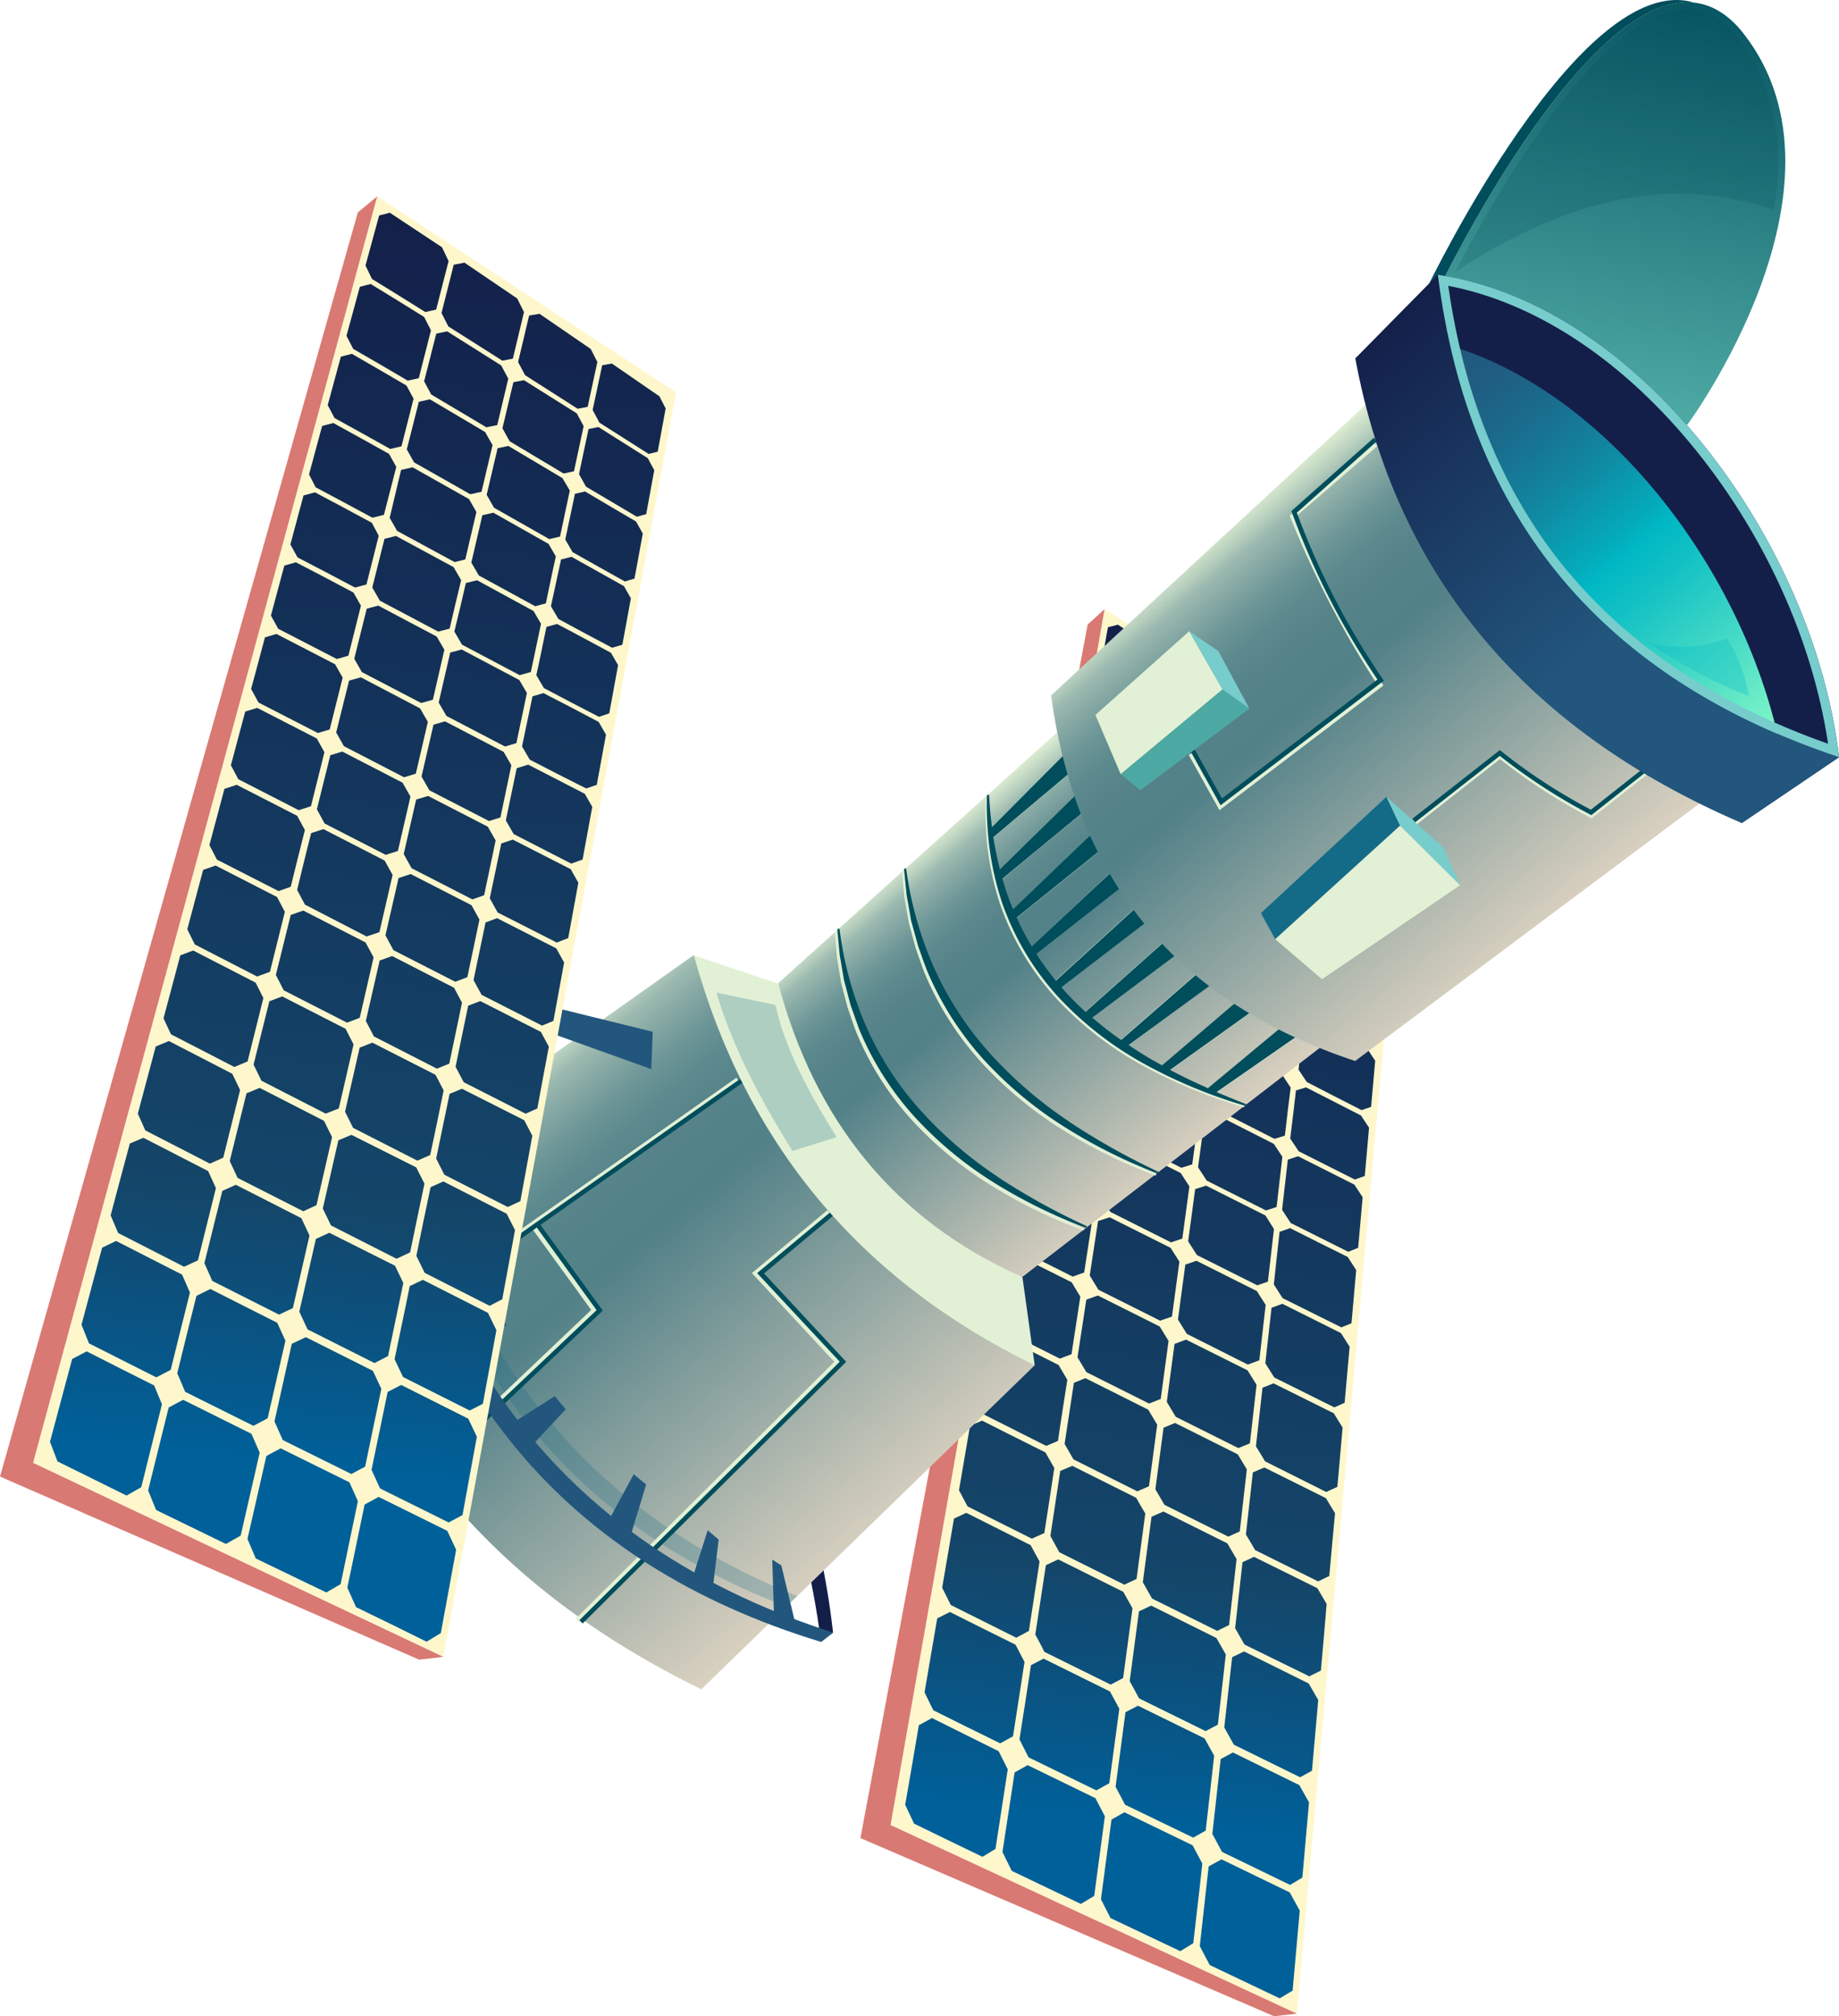 <svg xmlns="http://www.w3.org/2000/svg" xmlns:xlink="http://www.w3.org/1999/xlink" viewBox="0 0 319.31 350"><defs><style>.cls-1{mask:url(#mask);}.cls-11,.cls-17,.cls-2,.cls-26,.cls-4{mix-blend-mode:multiply;}.cls-2{fill:url(#Áåçûìÿííûé_ãðàäèåíò_44);}.cls-3{mask:url(#mask-2);}.cls-4{fill:url(#Áåçûìÿííûé_ãðàäèåíò_44-2);}.cls-5{isolation:isolate;}.cls-6{fill:#fff7cc;}.cls-7{fill:url(#Áåçûìÿííûé_ãðàäèåíò_6);}.cls-8{fill:#d97973;}.cls-9{fill:#131f49;}.cls-10{fill:url(#Áåçûìÿííûé_ãðàäèåíò_115);}.cls-11,.cls-24{fill:#146b87;}.cls-11{opacity:0.25;}.cls-12{fill:#e2f0d5;}.cls-13,.cls-17{fill:#004d5c;}.cls-14{fill:#22567d;}.cls-15{fill:url(#Áåçûìÿííûé_ãðàäèåíò_115-2);}.cls-16{fill:url(#Áåçûìÿííûé_ãðàäèåíò_11);}.cls-17{opacity:0.2;}.cls-18{fill:url(#Áåçûìÿííûé_ãðàäèåíò_39);}.cls-19{fill:url(#Áåçûìÿííûé_ãðàäèåíò_115-3);}.cls-20{mask:url(#mask-3);}.cls-21{opacity:0.85;fill:url(#Áåçûìÿííûé_ãðàäèåíò_9);}.cls-21,.cls-28{mix-blend-mode:screen;}.cls-22{fill:url(#Áåçûìÿííûé_ãðàäèåíò_20);}.cls-23{fill:#7cc;}.cls-25{fill:#4da9a3;}.cls-26{fill:#00b8c4;opacity:0.3;}.cls-27{mask:url(#mask-4);}.cls-28{fill:url(#Áåçûìÿííûé_ãðàäèåíò_9-2);}.cls-29{fill:url(#Áåçûìÿííûé_ãðàäèåíò_6-2);}.cls-30{filter:url(#luminosity-noclip-4);}.cls-31{filter:url(#luminosity-noclip-3);}.cls-32{filter:url(#luminosity-noclip-2);}.cls-33{filter:url(#luminosity-noclip);}</style><filter id="luminosity-noclip" x="304.45" y="-8442" width="72.23" height="32766" filterUnits="userSpaceOnUse" color-interpolation-filters="sRGB"><feFlood flood-color="#fff" result="bg"/><feBlend in="SourceGraphic" in2="bg"/></filter><mask id="mask" x="304.45" y="-8442" width="72.23" height="32766" maskUnits="userSpaceOnUse"><g class="cls-33"/></mask><linearGradient id="Áåçûìÿííûé_ãðàäèåíò_44" x1="314.72" y1="77.94" x2="289.53" y2="81.5" gradientTransform="translate(206.82 -55.07) rotate(50.25)" gradientUnits="userSpaceOnUse"><stop offset="0" stop-color="#fff"/><stop offset="0.21" stop-color="#b6b6b6"/><stop offset="0.43" stop-color="#757575"/><stop offset="0.62" stop-color="#434343"/><stop offset="0.78" stop-color="#1e1e1e"/><stop offset="0.91" stop-color="#080808"/><stop offset="1"/></linearGradient><filter id="luminosity-noclip-2" x="245.26" y="-8442" width="21.74" height="32766" filterUnits="userSpaceOnUse" color-interpolation-filters="sRGB"><feFlood flood-color="#fff" result="bg"/><feBlend in="SourceGraphic" in2="bg"/></filter><mask id="mask-2" x="245.26" y="-8442" width="21.74" height="32766" maskUnits="userSpaceOnUse"><g class="cls-32"/></mask><linearGradient id="Áåçûìÿííûé_ãðàäèåíò_44-2" x1="319.55" y1="179.22" x2="283.42" y2="195.83" xlink:href="#Áåçûìÿííûé_ãðàäèåíò_44"/><linearGradient id="Áåçûìÿííûé_ãðàäèåíò_6" x1="236.04" y1="83.07" x2="380.51" y2="232.95" gradientTransform="matrix(0.72, 0.79, -0.73, 0.66, 183.21, -63.17)" gradientUnits="userSpaceOnUse"><stop offset="0" stop-color="#131f49"/><stop offset="0.8" stop-color="#14466a"/><stop offset="1" stop-color="#006099"/></linearGradient><linearGradient id="Áåçûìÿííûé_ãðàäèåíò_115" x1="223.71" y1="232.64" x2="328.83" y2="232.64" gradientTransform="translate(206.82 -55.07) rotate(50.25)" gradientUnits="userSpaceOnUse"><stop offset="0" stop-color="#e2f0d5"/><stop offset="0" stop-color="#e1efd4"/><stop offset="0.04" stop-color="#bbd2c0"/><stop offset="0.07" stop-color="#9bb9af"/><stop offset="0.12" stop-color="#80a4a1"/><stop offset="0.16" stop-color="#6c9596"/><stop offset="0.21" stop-color="#5d8a8e"/><stop offset="0.27" stop-color="#558389"/><stop offset="0.37" stop-color="#528188"/><stop offset="1" stop-color="#dad1c0"/></linearGradient><linearGradient id="Áåçûìÿííûé_ãðàäèåíò_115-2" x1="240.5" y1="147.51" x2="312.1" y2="147.51" xlink:href="#Áåçûìÿííûé_ãðàäèåíò_115"/><linearGradient id="Áåçûìÿííûé_ãðàäèåíò_11" x1="203.63" y1="-54.49" x2="254.28" y2="5.18" gradientTransform="translate(206.82 -55.07) rotate(50.25)" gradientUnits="userSpaceOnUse"><stop offset="0" stop-color="#004d5c"/><stop offset="1" stop-color="#4da9a3"/></linearGradient><linearGradient id="Áåçûìÿííûé_ãðàäèåíò_39" x1="232.65" y1="18.14" x2="320.78" y2="18.14" gradientTransform="translate(206.82 -55.07) rotate(50.25)" gradientUnits="userSpaceOnUse"><stop offset="0" stop-color="#22567d"/><stop offset="0.09" stop-color="#205c81"/><stop offset="0.21" stop-color="#1a6c8d"/><stop offset="0.35" stop-color="#1186a0"/><stop offset="0.5" stop-color="#04abbb"/><stop offset="0.54" stop-color="#00b8c4"/><stop offset="0.63" stop-color="#15c2c4"/><stop offset="0.82" stop-color="#4cddc6"/><stop offset="1" stop-color="#83f7c7"/></linearGradient><linearGradient id="Áåçûìÿííûé_ãðàäèåíò_115-3" x1="231.07" y1="78.03" x2="321.52" y2="78.03" xlink:href="#Áåçûìÿííûé_ãðàäèåíò_115"/><filter id="luminosity-noclip-3" x="304.45" y="202.84" width="72.23" height="52.46" filterUnits="userSpaceOnUse" color-interpolation-filters="sRGB"><feFlood flood-color="#fff" result="bg"/><feBlend in="SourceGraphic" in2="bg"/></filter><mask id="mask-3" x="214.1" y="127.84" width="72.23" height="52.46" maskUnits="userSpaceOnUse"><g class="cls-31"><g transform="translate(-90.34 -75)"><g class="cls-1"><polygon class="cls-2" points="376.68 213.48 321.75 255.3 304.45 246.21 356.58 202.84 376.68 213.48"/></g></g></g></mask><linearGradient id="Áåçûìÿííûé_ãðàäèåíò_9" x1="314.72" y1="77.94" x2="289.53" y2="81.5" gradientTransform="translate(116.47 -130.07) rotate(50.25)" gradientUnits="userSpaceOnUse"><stop offset="0" stop-color="#fff7cc"/><stop offset="1" stop-color="#fff7cc"/></linearGradient><linearGradient id="Áåçûìÿííûé_ãðàäèåíò_20" x1="221.84" y1="28.43" x2="330.75" y2="28.43" gradientTransform="translate(206.82 -55.07) rotate(50.25)" gradientUnits="userSpaceOnUse"><stop offset="0" stop-color="#131f49"/><stop offset="0.62" stop-color="#22567d"/></linearGradient><filter id="luminosity-noclip-4" x="245.26" y="288.24" width="21.74" height="20.27" filterUnits="userSpaceOnUse" color-interpolation-filters="sRGB"><feFlood flood-color="#fff" result="bg"/><feBlend in="SourceGraphic" in2="bg"/></filter><mask id="mask-4" x="154.91" y="213.24" width="21.74" height="20.27" maskUnits="userSpaceOnUse"><g class="cls-30"><g transform="translate(-90.34 -75)"><g class="cls-3"><path class="cls-4" d="M266.06,297.33l.94,11.18a121.51,121.51,0,0,1-21.74-14.07l5.91-6.2A63.78,63.78,0,0,0,266.06,297.33Z"/></g></g></g></mask><linearGradient id="Áåçûìÿííûé_ãðàäèåíò_9-2" x1="319.55" y1="179.22" x2="283.42" y2="195.83" gradientTransform="translate(206.82 -55.07) rotate(50.25)" xlink:href="#Áåçûìÿííûé_ãðàäèåíò_9"/><linearGradient id="Áåçûìÿííûé_ãðàäèåíò_6-2" x1="98.89" y1="134.46" x2="253.95" y2="295.33" gradientTransform="translate(206.82 -55.07) rotate(50.25)" xlink:href="#Áåçûìÿííûé_ãðàäèåíò_6"/></defs><g class="cls-5"><g id="Layer_1" data-name="Layer 1"><polygon class="cls-6" points="244 138.72 225.18 349.56 154.63 316.81 191.79 105.74 244 138.72"/><path class="cls-7" d="M332.25,223.61c.25-2.9.38-4.34.64-7.21l-1.21-2-8.34-5.5-1.56.28c-.36,3-.53,4.46-.89,7.45.52.83.8,1.3,1.31,2.12,3.54,2.17,5.27,3.24,8.59,5.26ZM320,216.05c.36-3,.53-4.48.89-7.47l-1.29-2.17c-3.52-2.33-5.33-3.53-9-5.93l-1.68.29c-.44,3.11-.66,4.65-1.09,7.74.52.87.82,1.35,1.35,2.21l9.18,5.65Zm-28.2-16c-3.76-2.27-5.63-3.4-9.3-5.58-.5-.87-.78-1.36-1.27-2.24.59-3.31.88-5,1.48-8.34l1.72-.45c3.6,2.29,5.44,3.46,9.13,5.85.5.9.78,1.41,1.29,2.31-.52,3.25-.78,4.86-1.3,8.07ZM307,208c.44-3.1.66-4.65,1.11-7.76-.52-.89-.81-1.38-1.32-2.27-3.68-2.42-5.55-3.64-9.25-6l-1.73.35c-.52,3.24-.77,4.84-1.28,8l1.33,2.25,9.42,5.76Zm24.34,26.11c.27-2.95.4-4.42.66-7.33l-1.25-2c-3.33-2-5.06-3.08-8.6-5.25l-1.61.33c-.35,3-.52,4.5-.88,7.51.53.82.83,1.28,1.35,2.1,3.63,2.09,5.41,3.12,8.83,5.07Zm-12.56-7.26c.35-3,.53-4.53.89-7.53l-1.33-2.13-9.19-5.63-1.71.33c-.44,3.09-.65,4.63-1.09,7.72l1.39,2.17,9.38,5.43ZM290,211.53c-3.83-2.18-5.73-3.26-9.48-5.36L279.2,204c.57-3.25.86-4.88,1.44-8.17l1.74-.46c3.68,2.18,5.55,3.3,9.32,5.56.51.88.81,1.37,1.33,2.24-.51,3.2-.77,4.79-1.27,8ZM305.4,219c.44-3.09.65-4.64,1.09-7.74l-1.35-2.21c-3.76-2.29-5.66-3.45-9.44-5.73l-1.75.37c-.51,3.19-.76,4.78-1.26,7.95l1.36,2.2c3.84,2.2,5.78,3.32,9.6,5.53Zm25,25.75c.27-3,.41-4.54.67-7.52l-1.29-2c-3.43-2-5.21-3-8.85-5.06-.63.15-1,.24-1.64.38-.35,3-.53,4.56-.89,7.63l1.39,2.1c3.71,2,5.53,3,9.06,5Zm-12.9-7.08c.36-3.08.54-4.6.9-7.64L317,227.94l-9.39-5.42-1.74.37c-.43,3.1-.65,4.65-1.08,7.78l1.41,2.16,9.57,5.27Zm-29.31-14.77c-3.89-2.12-5.83-3.17-9.65-5.21l-1.33-2.16c.57-3.23.85-4.84,1.42-8.08l1.77-.47c3.75,2.09,5.66,3.17,9.49,5.35l1.36,2.19c-.5,3.18-.75,4.77-1.26,8Zm15.69,7.23c.43-3.13.65-4.69,1.09-7.79-.55-.85-.85-1.32-1.39-2.18l-9.61-5.51-1.78.4L290.9,223l1.39,2.17,9.77,5.37Zm25.54,25.65c.28-3.14.42-4.69.69-7.75l-1.33-2c-3.54-1.91-5.36-2.91-9.08-4.94l-1.68.43c-.36,3.09-.54,4.65-.9,7.8l1.41,2.12c3.8,2,5.67,3,9.3,4.89Zm-13.23-7c.37-3.16.55-4.72.92-7.81-.55-.83-.86-1.29-1.4-2.12l-9.59-5.27-1.77.41c-.43,3.14-.65,4.72-1.08,7.9l1.43,2.16,9.76,5.19Zm-29.83-14.45c-3.95-2.08-5.92-3.11-9.8-5.13l-1.36-2.15c.57-3.23.85-4.85,1.41-8.07l1.79-.49c3.82,2,5.76,3.09,9.66,5.21l1.39,2.17c-.5,3.19-.75,4.78-1.26,8Zm15.95,7c.44-3.19.66-4.76,1.09-7.9L302,231.35,292.17,226l-1.81.43c-.5,3.18-.75,4.78-1.25,8l1.42,2.17,9.93,5.27Zm26.1,25.81c.29-3.26.43-4.86.71-8l-1.37-2.07c-3.63-1.89-5.51-2.87-9.31-4.88l-1.72.48c-.36,3.18-.55,4.79-.92,8l1.44,2.16c3.88,2,5.8,3,9.52,4.88Zm-13.56-7c.38-3.25.57-4.86.94-8l-1.43-2.14-9.77-5.18-1.8.45c-.43,3.2-.66,4.82-1.1,8.08l1.46,2.2,9.94,5.14ZM284.48,246c-4-2.06-6-3.09-10-5.09l-1.38-2.17c.57-3.28.85-4.91,1.42-8.16l1.82-.51c3.88,2,5.85,3.05,9.81,5.13l1.42,2.17c-.51,3.23-.76,4.86-1.27,8.13Zm16.19,6.94c.45-3.27.68-4.88,1.12-8.09l-1.44-2.17c-4-2.11-6-3.17-9.94-5.26l-1.84.46c-.5,3.23-.75,4.85-1.26,8.13l1.45,2.2,10.08,5.21Zm26.64,26.2c.3-3.4.45-5.08.74-8.38l-1.4-2.12c-3.74-1.9-5.65-2.88-9.54-4.88l-1.75.53c-.38,3.29-.57,5-1,8.35.58.86.9,1.35,1.47,2.21,4,2,5.92,3,9.75,4.91Zm-13.87-7c.39-3.38.58-5.05,1-8.34L313,261.62,303,256.48l-1.83.49c-.45,3.3-.68,5-1.13,8.35l1.48,2.24,10.12,5.14ZM282.6,257.93l-10.11-5.11c-.55-.86-.86-1.34-1.4-2.2.58-3.37.87-5,1.44-8.33l1.85-.54c3.94,2,5.95,3,10,5.09l1.43,2.21-1.29,8.34ZM299,264.81c.47-3.38.7-5.05,1.15-8.34-.58-.86-.9-1.35-1.47-2.21l-10.09-5.21-1.86.5c-.52,3.3-.77,5-1.29,8.34l1.46,2.24,10.24,5.21Zm27.16,26.8c.31-3.57.47-5.33.78-8.78l-1.44-2.19c-3.83-1.92-5.79-2.91-9.76-4.92l-1.79.58c-.39,3.43-.59,5.17-1,8.71l1.49,2.29,10,5ZM312,284.52c.41-3.54.61-5.28,1-8.71l-1.48-2.24-10.12-5.14-1.87.54c-.46,3.42-.69,5.15-1.17,8.67l1.51,2.31,10.29,5.18Zm-31.35-14.26-10.26-5.15c-.56-.88-.87-1.38-1.42-2.26.6-3.48.89-5.2,1.48-8.59l1.88-.57c4,2,6,3,10.12,5.11l1.46,2.24c-.53,3.41-.79,5.13-1.34,8.64Zm16.7,6.87c.48-3.51.72-5.25,1.19-8.66l-1.49-2.26L286.81,261l-1.89.54c-.53,3.41-.79,5.14-1.33,8.64l1.48,2.3,10.39,5.24ZM325,304.71c.34-3.76.5-5.6.82-9.23l-1.47-2.28c-3.93-1.95-5.94-2.95-10-5l-1.83.63c-.4,3.59-.61,5.42-1,9.14l1.52,2.38,10.2,5.07Zm-14.51-7.22c.43-3.72.64-5.55,1.05-9.14L310.06,286l-10.3-5.18-1.9.6c-.48,3.57-.72,5.38-1.22,9.07l1.53,2.38,10.47,5.25Zm-31.86-14.37c-4.2-2.11-6.29-3.16-10.43-5.22-.56-.92-.88-1.43-1.43-2.34.62-3.63.93-5.42,1.53-8.94l1.92-.61c4.07,2,6.13,3.07,10.27,5.15l1.48,2.31c-.55,3.54-.83,5.34-1.39,9Zm17,6.89c.5-3.68.74-5.5,1.23-9.06l-1.51-2.32-10.41-5.25L283,274c-.54,3.54-.82,5.34-1.38,9l1.5,2.37,10.55,5.3Zm28.18,28.51c.36-4,.53-5.92.87-9.74l-1.51-2.37L313,301.33l-1.88.69c-.42,3.78-.64,5.7-1.08,9.63l1.55,2.47c4.22,2.11,6.31,3.15,10.43,5.19ZM309,311.14l1.1-9.62c-.6-.94-.93-1.47-1.53-2.4-4.17-2.08-6.27-3.14-10.49-5.26l-1.93.67c-.51,3.74-.76,5.65-1.28,9.54l1.54,2.48L307,311.88Zm-32.41-14.53L266,291.3c-.56-.95-.88-1.49-1.45-2.43.66-3.82,1-5.69,1.61-9.38l1.95-.66,10.44,5.23,1.49,2.38-1.45,9.46Zm17.24,6.94c.52-3.89.78-5.79,1.29-9.54l-1.53-2.4L283,286.31l-2,.65-1.45,9.46,1.51,2.47,10.72,5.37Zm28.72,29.56c.37-4.2.55-6.25.91-10.29l-1.54-2.49-10.45-5.19-1.92.76c-.45,4-.68,6-1.14,10.18.61,1,1,1.57,1.57,2.59L320.62,334Zm-15.19-7.55c.47-4.15.7-6.18,1.16-10.17l-1.56-2.5-10.68-5.34-2,.74-1.35,10.07,1.56,2.59,10.87,5.43Zm-33-14.71c-4.34-2.17-6.49-3.26-10.77-5.41l-1.46-2.54c.69-4,1-6,1.69-9.89l2-.72,10.6,5.31c.58,1,.91,1.51,1.5,2.48-.6,3.92-.9,5.91-1.53,10Zm17.52,7c.56-4.12.83-6.13,1.36-10.08l-1.54-2.5-10.74-5.38-2,.73c-.6,3.91-.91,5.91-1.53,10l1.53,2.57,10.9,5.46Zm29.27,30.73c.4-4.45.59-6.63,1-10.9-.62-1-1-1.6-1.58-2.61l-10.69-5.32-2,.84c-.47,4.23-.71,6.38-1.21,10.79.63,1.05,1,1.65,1.61,2.71l10.93,5.43Zm-15.55-7.73c.5-4.41.75-6.56,1.23-10.78l-1.58-2.61c-4.34-2.16-6.52-3.25-10.88-5.44l-2,.82c-.56,4.19-.84,6.32-1.42,10.69l1.58,2.7,11.08,5.52ZM272,326c-4.41-2.21-6.6-3.31-10.95-5.51-.58-1-.91-1.62-1.48-2.66.73-4.29,1.09-6.39,1.8-10.5.79-.32,1.24-.49,2-.8l10.77,5.42,1.52,2.58c-.63,4.15-1,6.27-1.62,10.6Zm17.84,7c.58-4.36.87-6.5,1.43-10.68l-1.56-2.61-10.91-5.47-2,.81c-.63,4.15-.95,6.27-1.61,10.6.6,1.05.94,1.63,1.54,2.69l11.09,5.55Zm29.85,32c.42-4.72.62-7,1-11.56l-1.61-2.74-11-5.44-2,.93c-.5,4.48-.76,6.77-1.28,11.46l1.63,2.84L317.68,366Zm-15.94-7.9c.53-4.68.79-7,1.3-11.45l-1.6-2.73-11.1-5.53-2.07.91c-.59,4.45-.89,6.72-1.51,11.37l1.61,2.83,11.3,5.61Zm-34.25-15c-4.49-2.24-6.73-3.36-11.16-5.6-.58-1.1-.91-1.71-1.49-2.8.79-4.59,1.17-6.82,1.92-11.2l2.09-.89c4.35,2.2,6.55,3.31,11,5.52l1.54,2.71c-.68,4.42-1,6.67-1.73,11.29Zm18.18,7c.62-4.64.92-6.92,1.52-11.36-.62-1.07-1-1.67-1.58-2.73l-11.1-5.55-2.09.89-1.71,11.29,1.55,2.82,11.29,5.63Zm30.46,33.29c.44-5,.66-7.47,1.09-12.28l-1.66-2.87-11.22-5.56-2.07,1c-.54,4.77-.81,7.2-1.37,12.19.65,1.16,1,1.81,1.67,3l11.5,5.65Zm-16.34-8c.56-5,.84-7.42,1.38-12.19l-1.64-2.86-11.32-5.62-2.12,1c-.63,4.73-.95,7.16-1.61,12.11.64,1.16,1,1.81,1.63,3l11.55,5.68Zm-35-15.09c-4.57-2.28-6.85-3.41-11.37-5.68l-1.5-3,2.05-12,2.14-1,11.17,5.61,1.55,2.84c-.72,4.71-1.09,7.12-1.85,12.05Zm18.55,7c.67-5,1-7.38,1.63-12.11l-1.6-2.86-11.3-5.63-2.14,1c-.72,4.71-1.09,7.12-1.84,12.05.62,1.16,1,1.81,1.57,3l11.52,5.69Zm31.12,34.64c.48-5.33.71-7.94,1.16-13.06l-1.69-3-11.52-5.66-2.13,1.14c-.57,5.08-.86,7.68-1.45,13l1.69,3.12,11.81,5.73Zm-16.78-8.16c.6-5.31.9-7.9,1.47-13l-1.66-3-11.57-5.68-2.17,1.13c-.67,5.06-1,7.64-1.72,12.94l1.65,3.12L297.52,394ZM264,377.63c-4.67-2.29-7-3.44-11.61-5.74-.6-1.21-.93-1.89-1.52-3.11l2.2-12.84,2.21-1.11c4.52,2.27,6.8,3.41,11.39,5.68.6,1.17.95,1.82,1.56,3-.77,5-1.17,7.61-2,12.9Zm18.95,6.93c.71-5.29,1.06-7.88,1.74-12.93-.63-1.18-1-1.83-1.62-3l-11.53-5.7-2.19,1.13c-.77,5-1.16,7.61-2,12.89l1.59,3.12,11.76,5.73Zm31.83,36c.51-5.68.76-8.45,1.24-13.89l-1.74-3.16-11.84-5.74L300.2,399c-.6,5.42-.91,8.18-1.54,13.84l1.73,3.28c4.86,2.3,7.29,3.46,12.15,5.78Zm-17.25-8.23c.64-5.67,1-8.43,1.57-13.84l-1.69-3.16c-4.74-2.29-7.11-3.43-11.84-5.73l-2.24,1.27c-.71,5.4-1.08,8.17-1.83,13.83.65,1.27,1,2,1.67,3.27l12.11,5.74Zm-36.6-15c-4.78-2.3-7.15-3.45-11.88-5.76l-1.54-3.28c1-5.66,1.45-8.42,2.37-13.8l2.28-1.25L263.74,379l1.58,3.14c-.83,5.39-1.25,8.16-2.13,13.82Zm19.4,6.79c.76-5.66,1.13-8.43,1.85-13.83l-1.64-3.14-11.77-5.73-2.26,1.26c-.82,5.39-1.24,8.15-2.11,13.82l1.61,3.27c4.79,2.3,7.2,3.44,12,5.74Z" transform="translate(-90.34 -75)"/><polygon class="cls-8" points="191.79 105.74 188.85 108.42 149.4 319.08 221.21 350 225.18 349.56 154.63 316.81 191.79 105.74"/><path class="cls-9" d="M211.62,300.29c-12.9-15.51-31-27.27-54-35l-2,1.85c45.57,15.92,71.44,47,77.26,92.84l2.1-1.62C232.37,335.28,224.53,315.8,211.62,300.29Z" transform="translate(-90.34 -75)"/><path class="cls-10" d="M210.78,240.81l-65.89,46.63c8.76,37.52,32.19,63.67,67.22,80.81L270,312Z" transform="translate(-90.34 -75)"/><path class="cls-11" d="M163,274.62l-2.19,1.55q6.23,28,22.27,47.33,16.65,20,43.78,30.39l1.89-1.84C194,338.17,172,312.19,163,274.62Z" transform="translate(-90.34 -75)"/><path class="cls-12" d="M163.51,330.4l29.48-28L182.6,288.11l-31,21.84-.45-.65L182.78,287l35.42-24.91.45.65-.32.22-35.08,24.68L194,302.54l-30,28.44ZM190.29,356,235.2,311.4,220.89,296,234,285.08l.51.61L222,296.09l14.26,15.33-.27.27-45.18,44.86Z" transform="translate(-90.34 -75)"/><path class="cls-13" d="M163.94,330.83l30-28.41-10.39-14.33-31.63,22.24-.46-.65,67.36-47.37.45.65-35.08,24.67L195,302.51,164.48,331.4Zm27,25.43,45.21-44.88L221.8,296l12.84-10.68.5.61L223,296.06l14.26,15.34-.27.27-45.49,45.16Z" transform="translate(-90.34 -75)"/><path class="cls-12" d="M270,312q-45.67-22.24-59.18-71.14l14.67,4.91,42.39,51Z" transform="translate(-90.34 -75)"/><path class="cls-14" d="M156.85,271.11l10,4.56.71,1.72L158,275.32Zm5.87,20.81,9-1.14-1.25-2.16-9.34-.59Zm6.8,16,8.77-2.83-1.35-2.44-9.82,1.1ZM214,351.56l1.12-9.3-1.9-1.62-2.76,8.68Zm-14.34-9.41,2.87-9.46-2.16-1.77L196,339Zm-13-24.78-8.17,5.2,3.47,4.17,6.6-7.09Zm41.91,40L226,346.74l-1.57-1,.3,9.78Z" transform="translate(-90.34 -75)"/><polygon class="cls-14" points="95.06 174.6 113.34 179.11 113.08 185.59 94.28 178.85 95.06 174.6"/><path class="cls-14" d="M180.07,326.54q-19.35-23.27-24.45-59.35l2-1.85c7.36,47.7,33.4,79,77.4,93.07l-2.1,1.62Q199.48,349.86,180.07,326.54Z" transform="translate(-90.34 -75)"/><path class="cls-15" d="M267.84,296.68c-22.26-9.87-36-27.19-42.39-51l51.32-46.14,45.79,55Z" transform="translate(-90.34 -75)"/><path class="cls-12" d="M261.58,219.53a58,58,0,0,1-.12-6.32h.37q.14,2.82.48,5.6L276,205.15l2.14,2.32L262.55,220.6q.42,2.82,1.11,5.57l13.65-13.34,2.11,2.35L264.1,227.81c.36,1.26.75,2.52,1.21,3.74.19.53.4,1,.61,1.55l13.81-13.18,2.09,2.38-15.26,12.28a46,46,0,0,0,2.6,5l14-13.12,2.06,2.4-15.29,12a46.46,46.46,0,0,0,3.38,4.63l14.37-13.1,2,2.43-15.4,11.82c.2.22.38.45.59.67a48.9,48.9,0,0,0,3.59,3.61l14.7-13.1,2,2.45-15.56,11.66c1.6,1.38,3.28,2.66,5,3.88l15-13.09,2,2.47L286,256.68c1.14.77,2.3,1.5,3.48,2.21.77.45,1.56.87,2.34,1.3l15.37-13.07,1.94,2.5L293.21,261c2.2,1.16,4.46,2.22,6.75,3.22l-.09-.12,15.66-13,1.91,2.52-16.1,11.22q2.54,1.08,5.13,2.07l-.11.31a86.89,86.89,0,0,1-17.54-7.2,59.07,59.07,0,0,1-15-11.62A47,47,0,0,1,264,232a51.14,51.14,0,0,1-2.45-12.46h0Zm1.53,60.22a70.06,70.06,0,0,1-13.34-11.41,54.54,54.54,0,0,1-9.52-14.65,61.15,61.15,0,0,1-4.6-17l-.37,0,.37,4.47.73,4.43,1.14,4.35c.5,1.41.95,2.85,1.5,4.25a52.17,52.17,0,0,0,9.58,15.17,65.52,65.52,0,0,0,13.82,11.42,88.66,88.66,0,0,0,16.06,7.83l.13-.3A116.81,116.81,0,0,1,263.11,279.75ZM275.4,270a72.26,72.26,0,0,1-13.54-11.66,56.55,56.55,0,0,1-9.74-14.89,62.88,62.88,0,0,1-4.81-17.27l-.37,0,.42,4.54.79,4.51,1.19,4.41c.52,1.44,1,2.9,1.55,4.31a54.22,54.22,0,0,0,9.79,15.41,68.41,68.41,0,0,0,14,11.67A90.74,90.74,0,0,0,291,279.09l.13-.29A120.89,120.89,0,0,1,275.4,270Z" transform="translate(-90.34 -75)"/><path class="cls-13" d="M261.86,219.3a55.22,55.22,0,0,1-.15-6.3h.37c.09,1.86.26,3.73.5,5.58L276.12,205l2.14,2.33-15.44,13q.44,2.82,1.13,5.56l13.53-13.24L279.6,215l-15.21,12.53c.36,1.26.76,2.51,1.22,3.73.19.52.41,1,.62,1.55l13.69-13.09,2.09,2.38-15.14,12.18a47.85,47.85,0,0,0,2.6,5l13.94-13,2.06,2.41-15.18,11.92a48.2,48.2,0,0,0,3.39,4.63l14.25-13,2,2.42-15.28,11.72c.19.23.38.46.58.68q1.71,1.89,3.59,3.6l14.59-13,2,2.45L280,251.66a62.58,62.58,0,0,0,5,3.88l14.91-13,2,2.47-15.6,11.4c1.14.77,2.29,1.51,3.47,2.21.76.46,1.55.88,2.33,1.31l15.24-13,1.95,2.5L293.5,260.73c2.19,1.17,4.45,2.23,6.73,3.24l-.1-.12,15.54-12.91,1.91,2.52-16,11.12q2.53,1.08,5.12,2.09l-.11.3a87.11,87.11,0,0,1-17.48-7.24,59.74,59.74,0,0,1-15-11.64,47.33,47.33,0,0,1-9.76-16.34,51.36,51.36,0,0,1-2.49-12.42v0Zm1.75,60a70.3,70.3,0,0,1-13.32-11.42,54.92,54.92,0,0,1-9.53-14.64,61.47,61.47,0,0,1-4.65-17l-.37,0,.39,4.46.75,4.42,1.14,4.34c.51,1.41,1,2.84,1.51,4.24a52.66,52.66,0,0,0,9.6,15.16,66.07,66.07,0,0,0,13.8,11.44,89.1,89.1,0,0,0,16,7.86l.12-.3A116.53,116.53,0,0,1,263.61,279.33Zm12.19-9.72a72.88,72.88,0,0,1-13.52-11.67,56.91,56.91,0,0,1-9.74-14.88,62.76,62.76,0,0,1-4.86-17.24l-.37,0,.44,4.52.79,4.5,1.21,4.4c.52,1.43,1,2.89,1.56,4.3a54.64,54.64,0,0,0,9.8,15.4,68.61,68.61,0,0,0,14,11.68,91.62,91.62,0,0,0,16.24,8.13l.13-.3A120.72,120.72,0,0,1,275.8,269.61Z" transform="translate(-90.34 -75)"/><path class="cls-16" d="M340.19,125.08s33.42-69.5,53-44.11c20.58,26.65-9.9,67.8-9.9,67.8Z" transform="translate(-90.34 -75)"/><path class="cls-17" d="M398.37,111.43c1.71-10.16.78-20.83-6.1-29.74-.15-.2-.3-.39-.46-.57-2.87-3.46-6.07-4.92-9.78-4.46-15.21,1.87-33.46,34.76-39,45.53C368.67,105.38,386.24,107.36,398.37,111.43Z" transform="translate(-90.34 -75)"/><path class="cls-13" d="M340.19,125.08s24.89-51.76,44.31-49.62c-19.65-6-46.23,49.22-46.23,49.22l43.12,23.7.34-.48Z" transform="translate(-90.34 -75)"/><path class="cls-9" d="M340,122.7c35,5.18,65.23,46.25,69.66,83.74l-16.9,11.44-67.09-80.64Z" transform="translate(-90.34 -75)"/><path class="cls-18" d="M342.14,135c27.29,8.25,50,38.17,56.8,67.39,0,0-16.35,1-37.83-25S342.14,135,342.14,135Z" transform="translate(-90.34 -75)"/><path class="cls-19" d="M325.64,259.18q-46.23-15.24-52.8-63.46l55.93-51.67,57.85,69.54Z" transform="translate(-90.34 -75)"/><path class="cls-12" d="M336.35,218.1l-.49-.62,14.94-11.71.25.2a98.11,98.11,0,0,0,15.55,10.15l10.06-7.93.49.62-10.47,8.25-.22-.12a99.38,99.38,0,0,1-15.67-10.16Z" transform="translate(-90.34 -75)"/><path class="cls-13" d="M336.06,217.75l-.49-.62,15.19-11.92.25.2a97.78,97.78,0,0,0,15.56,10.15l10.05-7.93.49.62-10.46,8.25-.23-.12a100,100,0,0,1-15.66-10.16Z" transform="translate(-90.34 -75)"/><g class="cls-20"><polygon class="cls-21" points="286.33 138.48 231.4 180.3 214.1 171.21 266.24 127.84 286.33 138.48"/></g><path class="cls-12" d="M302.08,215.64l-5.34-9.59.7-.38,4.89,8.79,27.13-20.65a168.09,168.09,0,0,1-15.07-29l-.1-.26L329,151.84l.51.59-14.26,12.32a166.91,166.91,0,0,0,15.1,28.94l.19.31Z" transform="translate(-90.34 -75)"/><path class="cls-13" d="M302.27,214.79l-5.15-9.26.69-.38,4.7,8.45,27-20.64a133.06,133.06,0,0,1-14.85-29l-.09-.25L328.89,151l.52.59L315.52,164a132.72,132.72,0,0,0,14.89,28.85l.21.31Z" transform="translate(-90.34 -75)"/><path class="cls-22" d="M392.76,217.88c-37.52-16.16-60.09-42.9-67.09-80.64L340,122.7c5.34,42.63,29,70.18,69.66,83.74Z" transform="translate(-90.34 -75)"/><path class="cls-23" d="M340,122.7c35,5.18,65.23,46.25,69.66,83.74C369,192.88,345.34,165.33,340,122.7Zm22.59,51.51c10.9,13.1,26.09,23.16,45.16,29.9-2.69-18.15-11.34-37.05-24-52.23-12.33-14.82-27.15-24.43-41.94-27.26,2.8,19.73,9.77,36.4,20.74,49.58Z" transform="translate(-90.34 -75)"/><polygon class="cls-24" points="243.1 143.33 240.73 138.32 218.93 158.51 221.42 163.04 243.1 143.33"/><polygon class="cls-23" points="253.51 153.68 243.1 143.33 240.73 138.32 250.6 147.09 253.51 153.68"/><polygon class="cls-12" points="190.2 124.11 194.59 134.4 212.28 119.68 206.49 109.58 190.2 124.11"/><polygon class="cls-25" points="212.28 119.68 216.92 123 198 137.18 194.59 134.4 212.28 119.68"/><polygon class="cls-23" points="206.49 109.58 212.28 119.68 216.92 123 211.55 113.03 206.49 109.58"/><path class="cls-26" d="M394,195.84a87.79,87.79,0,0,1-17.66-9.41,22.07,22.07,0,0,0,13.86-.59A26.28,26.28,0,0,1,394,195.84Z" transform="translate(-90.34 -75)"/><polygon class="cls-12" points="229.54 169.99 221.42 163.04 243.1 143.33 253.51 153.68 229.54 169.99"/><path class="cls-11" d="M225,249.46l-10.26-2.15c2.69,9.13,7.44,18.27,13.2,27.49l7.67-2.4C230.5,264.3,226.45,256.5,225,249.46Z" transform="translate(-90.34 -75)"/><g class="cls-27"><path class="cls-28" d="M266.06,297.33l.94,11.18a121.51,121.51,0,0,1-21.74-14.07l5.91-6.2A63.78,63.78,0,0,0,266.06,297.33Z" transform="translate(-90.34 -75)"/></g><polygon class="cls-6" points="117.38 68.11 76.98 287.62 5.74 253.94 65.5 34.08 117.38 68.11"/><path class="cls-29" d="M204.54,153.41c.55-3,.83-4.51,1.38-7.5l-1.08-2.11-8.26-5.69-1.68.3c-.66,3.11-1,4.66-1.66,7.76.46.87.72,1.35,1.18,2.2,3.52,2.25,5.24,3.34,8.54,5.43Zm-12.16-7.79c.67-3.12,1-4.67,1.68-7.78l-1.15-2.26-8.9-6.11-1.8.31c-.77,3.23-1.15,4.84-1.91,8.06.47.9.73,1.4,1.21,2.29l9.13,5.83Zm-28.19-16.45c-3.75-2.34-5.61-3.5-9.27-5.75-.44-.91-.69-1.42-1.12-2.33l2.37-8.68,1.86-.48c3.57,2.36,5.4,3.58,9.06,6,.44.94.69,1.47,1.14,2.4l-2.16,8.41Zm15.2,8.09c.77-3.22,1.16-4.84,1.93-8.08-.46-.92-.72-1.44-1.17-2.36-3.65-2.49-5.5-3.75-9.17-6.23l-1.86.37L167,129.34c.47.91.73,1.43,1.19,2.33,3.76,2.37,5.64,3.57,9.38,5.94Zm23.15,27c.56-3.08.84-4.6,1.4-7.64l-1.12-2.08-8.57-5.41-1.72.35c-.66,3.12-1,4.68-1.66,7.82l1.22,2.18c3.62,2.15,5.4,3.21,8.82,5.22ZM190,156.81c.68-3.15,1-4.71,1.68-7.84-.46-.86-.73-1.34-1.19-2.21L181.32,141l-1.84.35-1.9,8,1.25,2.25,9.37,5.6Zm-28.86-15.73c-3.82-2.25-5.73-3.36-9.48-5.52l-1.16-2.27c.92-3.38,1.38-5.08,2.32-8.5l1.88-.49c3.67,2.24,5.54,3.39,9.29,5.73l1.18,2.32c-.85,3.33-1.27,5-2.11,8.3Zm15.54,7.71c.76-3.22,1.14-4.83,1.91-8.06-.48-.89-.74-1.39-1.22-2.29-3.74-2.37-5.63-3.56-9.39-5.92l-1.89.4c-.85,3.32-1.27,5-2.11,8.28l1.23,2.28c3.84,2.27,5.77,3.42,9.59,5.7Zm23.83,26.65c.58-3.16.87-4.72,1.44-7.82-.46-.81-.71-1.27-1.17-2.09-3.43-2-5.21-3.06-8.84-5.21l-1.77.4c-.67,3.16-1,4.75-1.68,7.94.49.86.77,1.33,1.26,2.18,3.72,2.1,5.54,3.13,9.08,5.1Zm-12.93-7.29c.69-3.2,1-4.79,1.7-8L188,158l-9.39-5.59-1.87.4c-.76,3.22-1.14,4.84-1.9,8.09l1.28,2.24,9.59,5.44Zm-29.48-15.21c-3.9-2.18-5.84-3.26-9.67-5.37-.47-.87-.73-1.36-1.19-2.24.91-3.36,1.36-5,2.28-8.41l1.91-.5c3.75,2.16,5.66,3.27,9.49,5.51l1.23,2.28-2.1,8.27Zm15.85,7.43c.76-3.25,1.14-4.87,1.91-8.1L174.58,150c-3.82-2.27-5.76-3.42-9.6-5.68l-1.92.43c-.83,3.3-1.25,5-2.09,8.26l1.26,2.25L172,160.8Zm24.45,26.56c.6-3.27.9-4.88,1.48-8.07l-1.2-2.11c-3.55-2-5.38-3-9.1-5.09l-1.82.46L186,180.24c.5.86.78,1.35,1.29,2.2,3.81,2.07,5.68,3.09,9.33,5Zm-13.28-7.19c.7-3.29,1-4.91,1.73-8.14-.5-.85-.77-1.33-1.27-2.19L176,164l-1.91.44c-.76,3.26-1.14,4.91-1.91,8.22l1.3,2.24,9.79,5.34ZM155,164.87c-4-2.15-5.95-3.21-9.85-5.28L144,157.36c.91-3.37,1.37-5.05,2.27-8.41l1.94-.52c3.83,2.1,5.78,3.18,9.68,5.36l1.26,2.26L157,164.38Zm16.13,7.24c.78-3.31,1.16-5,1.93-8.23l-1.28-2.24-9.8-5.52-2,.46L158,164.9c.5.88.78,1.38,1.29,2.26l10,5.42Zm25,26.72c.62-3.39.93-5.07,1.53-8.37-.48-.84-.75-1.31-1.24-2.14-3.65-1.95-5.53-3-9.35-5l-1.85.5c-.7,3.31-1,5-1.76,8.38l1.31,2.24c3.9,2.06,5.82,3.07,9.57,5Zm-13.62-7.17c.71-3.39,1.07-5.06,1.77-8.37l-1.3-2.22-9.8-5.34-1.95.48c-.77,3.34-1.16,5-2,8.42l1.33,2.28,10,5.29ZM152,177c-4-2.12-6.05-3.18-10-5.24l-1.24-2.25c.92-3.42,1.37-5.12,2.28-8.5l2-.54c3.9,2.07,5.89,3.13,9.86,5.28L156.1,168c-.85,3.36-1.27,5-2.13,8.46Zm16.41,7.13c.79-3.4,1.19-5.08,2-8.42-.52-.88-.8-1.38-1.31-2.26-4-2.16-6-3.26-10-5.41l-2,.49c-.84,3.36-1.26,5.05-2.12,8.46l1.31,2.28,10.13,5.37Zm25.55,27.12,1.6-8.72c-.5-.86-.78-1.35-1.27-2.21-3.76-2-5.69-3-9.59-5l-1.9.56-1.82,8.69,1.34,2.3c4,2.07,5.95,3.08,9.8,5ZM180,204c.74-3.53,1.11-5.27,1.83-8.7-.52-.88-.81-1.37-1.32-2.25l-10-5.3-2,.53c-.79,3.43-1.19,5.16-2,8.68.53.91.83,1.42,1.35,2.33l10.17,5.3ZM148.82,189.4c-4.1-2.12-6.14-3.18-10.17-5.25l-1.27-2.29c.94-3.5,1.41-5.24,2.33-8.68l2-.57c4,2.07,6,3.12,10,5.25l1.3,2.28c-.86,3.44-1.3,5.18-2.18,8.69Zm16.68,7.07c.81-3.52,1.22-5.25,2-8.68-.52-.9-.82-1.4-1.34-2.29-4.05-2.15-6.08-3.23-10.14-5.37l-2,.53c-.86,3.44-1.3,5.18-2.17,8.69.51.91.8,1.41,1.32,2.32l10.3,5.37Zm26,27.74c.69-3.72,1-5.54,1.68-9.14-.51-.89-.79-1.39-1.3-2.27l-9.82-5.06-2,.61c-.74,3.57-1.12,5.38-1.89,9.07l1.36,2.37c4.07,2.09,6.08,3.12,10,5.13Zm-14.27-7.3c.77-3.69,1.15-5.5,1.9-9.07l-1.34-2.32c-4-2.09-6.08-3.16-10.18-5.3l-2,.58c-.82,3.56-1.24,5.37-2.08,9l1.36,2.39,10.36,5.34Zm-31.69-14.66c-4.16-2.14-6.23-3.21-10.32-5.3-.51-.92-.78-1.44-1.28-2.35,1-3.63,1.45-5.41,2.4-8.95l2-.6c4,2.07,6.08,3.13,10.18,5.26l1.32,2.32c-.89,3.55-1.34,5.35-2.25,9Zm17,7.06c.85-3.67,1.27-5.47,2.09-9l-1.35-2.34L153,192.58l-2.05.57c-.89,3.55-1.33,5.35-2.24,9,.52.93.81,1.45,1.34,2.38l10.45,5.4ZM189,237.85c.72-3.92,1.07-5.84,1.76-9.61l-1.33-2.36-10.05-5.13-2,.67c-.78,3.74-1.18,5.64-2,9.51.54,1,.84,1.5,1.37,2.47l10.27,5.22Zm-14.6-7.44c.81-3.87,1.21-5.77,2-9.51l-1.36-2.39-10.37-5.34-2.07.63-2.16,9.45c.53,1,.84,1.5,1.37,2.47l10.55,5.41ZM142.2,215.64l-10.49-5.38-1.28-2.42,2.49-9.32,2.08-.64,10.34,5.31,1.33,2.39c-.92,3.69-1.39,5.56-2.34,9.38Zm17.23,7.08c.88-3.84,1.32-5.73,2.18-9.44l-1.37-2.41-10.46-5.4-2.09.63c-.92,3.7-1.39,5.57-2.33,9.39.52.95.82,1.49,1.34,2.46l10.62,5.45Zm27,29.5,1.86-10.13-1.36-2.46-10.28-5.24-2,.74-2.09,10,1.4,2.57c4.24,2.16,6.35,3.24,10.5,5.34Zm-14.94-7.59c.85-4.09,1.27-6.09,2.1-10-.54-1-.85-1.52-1.38-2.49-4.2-2.14-6.32-3.23-10.56-5.41l-2.11.7c-.89,3.91-1.35,5.89-2.27,9.94l1.38,2.57,10.74,5.49Zm-32.78-14.94L128,224.22l-1.3-2.52c1.06-4,1.59-5.93,2.61-9.76l2.13-.7,10.5,5.38,1.34,2.47c-1,3.87-1.46,5.84-2.46,9.85Zm17.51,7.12,2.29-9.93-1.38-2.49-10.63-5.46-2.13.69c-1,3.87-1.45,5.84-2.44,9.86l1.35,2.55L154,237.57Zm27.42,30.61c.8-4.37,1.2-6.52,2-10.72-.54-1-.85-1.57-1.39-2.57l-10.52-5.35-2.1.8c-.86,4.16-1.3,6.27-2.19,10.6l1.41,2.68,10.75,5.47Zm-15.29-7.78c.91-4.32,1.35-6.44,2.21-10.59l-1.39-2.59c-4.28-2.18-6.44-3.28-10.75-5.5l-2.16.78-2.4,10.5c.55,1,.85,1.63,1.4,2.68l10.94,5.59Zm-33.37-15.12c-4.35-2.24-6.53-3.35-10.82-5.57l-1.3-2.63c1.12-4.21,1.67-6.27,2.75-10.31l2.17-.76,10.67,5.47,1.35,2.57c-1,4.08-1.54,6.16-2.59,10.41Zm17.82,7.17c1-4.28,1.46-6.38,2.41-10.49l-1.39-2.59L143,233.07l-2.18.76c-1,4.08-1.53,6.16-2.58,10.41l1.36,2.67,11,5.62Zm27.89,31.82c.85-4.63,1.26-6.9,2.08-11.35l-1.41-2.7L170.55,264l-2.15.89c-.92,4.4-1.38,6.64-2.33,11.23.56,1.09.87,1.71,1.43,2.81l11,5.6Zm-15.66-8c1-4.58,1.43-6.83,2.34-11.22l-1.41-2.71L155,256l-2.21.86c-1,4.35-1.5,6.58-2.54,11.13l1.4,2.8,11.16,5.69Zm-34-15.29-11-5.67-1.3-2.77c1.19-4.47,1.78-6.65,2.92-10.94l2.23-.84,10.84,5.58c.53,1,.82,1.63,1.35,2.68-1.07,4.33-1.62,6.53-2.74,11Zm18.14,7.2c1.05-4.54,1.56-6.77,2.56-11.12-.55-1.06-.85-1.65-1.39-2.71l-11-5.62-2.23.84c-1.07,4.33-1.62,6.53-2.74,11l1.37,2.8,11.15,5.71Zm28.38,33.12c.9-4.92,1.35-7.33,2.21-12l-1.44-2.84-11-5.61-2.22,1c-1,4.67-1.46,7.05-2.47,11.92.56,1.15.88,1.8,1.45,2.95l11.28,5.72Zm-16-8.13c1-4.88,1.51-7.26,2.49-11.93-.56-1.11-.88-1.73-1.43-2.83L151.36,272l-2.27.95c-1.05,4.64-1.59,7-2.7,11.84.55,1.15.86,1.79,1.42,2.94l11.38,5.78ZM126.79,277l-11.22-5.77c-.51-1.14-.8-1.78-1.3-2.91,1.27-4.77,1.9-7.1,3.11-11.66l2.29-.94c4.38,2.27,6.59,3.4,11,5.68l1.36,2.82c-1.15,4.59-1.73,6.94-2.93,11.75Zm18.5,7.21L148,272.4c-.55-1.11-.85-1.73-1.4-2.83l-11.17-5.72-2.29.94-2.91,11.76,1.37,2.93L143,285.27Zm28.89,34.48,2.35-12.79c-.57-1.17-.89-1.82-1.47-3l-11.3-5.73-2.28,1.09c-1,5-1.56,7.5-2.63,12.69l1.47,3.09,11.58,5.82Zm-16.46-8.29c1.09-5.18,1.61-7.72,2.65-12.68-.57-1.17-.88-1.82-1.45-3L147.52,289l-2.33,1.07c-1.12,4.93-1.7,7.46-2.88,12.62l1.43,3.08,11.63,5.85Zm-35.42-15.5c-4.61-2.35-6.9-3.52-11.45-5.86-.51-1.2-.79-1.87-1.3-3.06,1.37-5.11,2-7.6,3.33-12.47l2.36-1c4.47,2.31,6.72,3.46,11.24,5.78l1.35,2.95-3.12,12.55Zm18.89,7.18c1.18-5.16,1.76-7.68,2.89-12.61-.55-1.17-.86-1.82-1.41-3l-11.38-5.8-2.35,1.06c-1.22,4.9-1.84,7.41-3.11,12.55l1.37,3.08,11.59,5.85ZM170.65,338c1-5.55,1.51-8.27,2.49-13.59-.58-1.23-.91-1.91-1.49-3.13L160,315.42l-2.35,1.21c-1.1,5.29-1.66,8-2.8,13.52.58,1.26.9,2,1.49,3.24l11.9,5.9Zm-16.91-8.4,2.81-13.51-1.46-3.12-11.65-5.85L141,308.28,138,321.75l1.43,3.23,11.92,5.9Zm-36.26-15.5c-4.7-2.36-7-3.54-11.69-5.9-.51-1.27-.79-2-1.3-3.23,1.47-5.49,2.18-8.16,3.58-13.38l2.43-1.17c4.56,2.34,6.85,3.51,11.46,5.85l1.36,3.11c-1.3,5.24-2,7.92-3.34,13.42Zm19.33,7.11c1.26-5.52,1.88-8.21,3.09-13.47l-1.42-3.11-11.61-5.87-2.42,1.19c-1.3,5.24-2,7.93-3.33,13.43.54,1.26.84,2,1.37,3.23l11.85,5.9Zm30.07,37.28c1.09-5.91,1.62-8.8,2.66-14.46-.6-1.28-.94-2-1.53-3.28l-11.93-5.9-2.43,1.33c-1.17,5.64-1.76,8.52-3,14.41l1.51,3.4c4.9,2.37,7.35,3.56,12.25,6ZM149.48,350c1.23-5.9,1.83-8.78,3-14.41-.57-1.28-.9-2-1.47-3.27l-11.94-5.9-2.48,1.33c-1.28,5.63-1.94,8.5-3.28,14.4.56,1.32.88,2.06,1.44,3.39L147,351.44Zm-37.16-15.38c-4.81-2.37-7.21-3.56-12-5.93-.51-1.33-.79-2.08-1.3-3.4l3.85-14.38,2.52-1.32c4.65,2.37,7,3.55,11.71,5.91l1.36,3.27-3.59,14.39Zm19.81,6.95,3.3-14.39L134,323.9c-4.76-2.36-7.14-3.54-11.86-5.9l-2.51,1.33c-1.39,5.62-2.11,8.49-3.57,14.39.54,1.32.84,2.07,1.38,3.4l12.12,5.9Z" transform="translate(-90.34 -75)"/><polygon class="cls-8" points="65.5 34.08 62.13 36.88 0 256.32 72.75 288.1 76.98 287.62 5.74 253.94 65.5 34.08"/></g></g></svg>